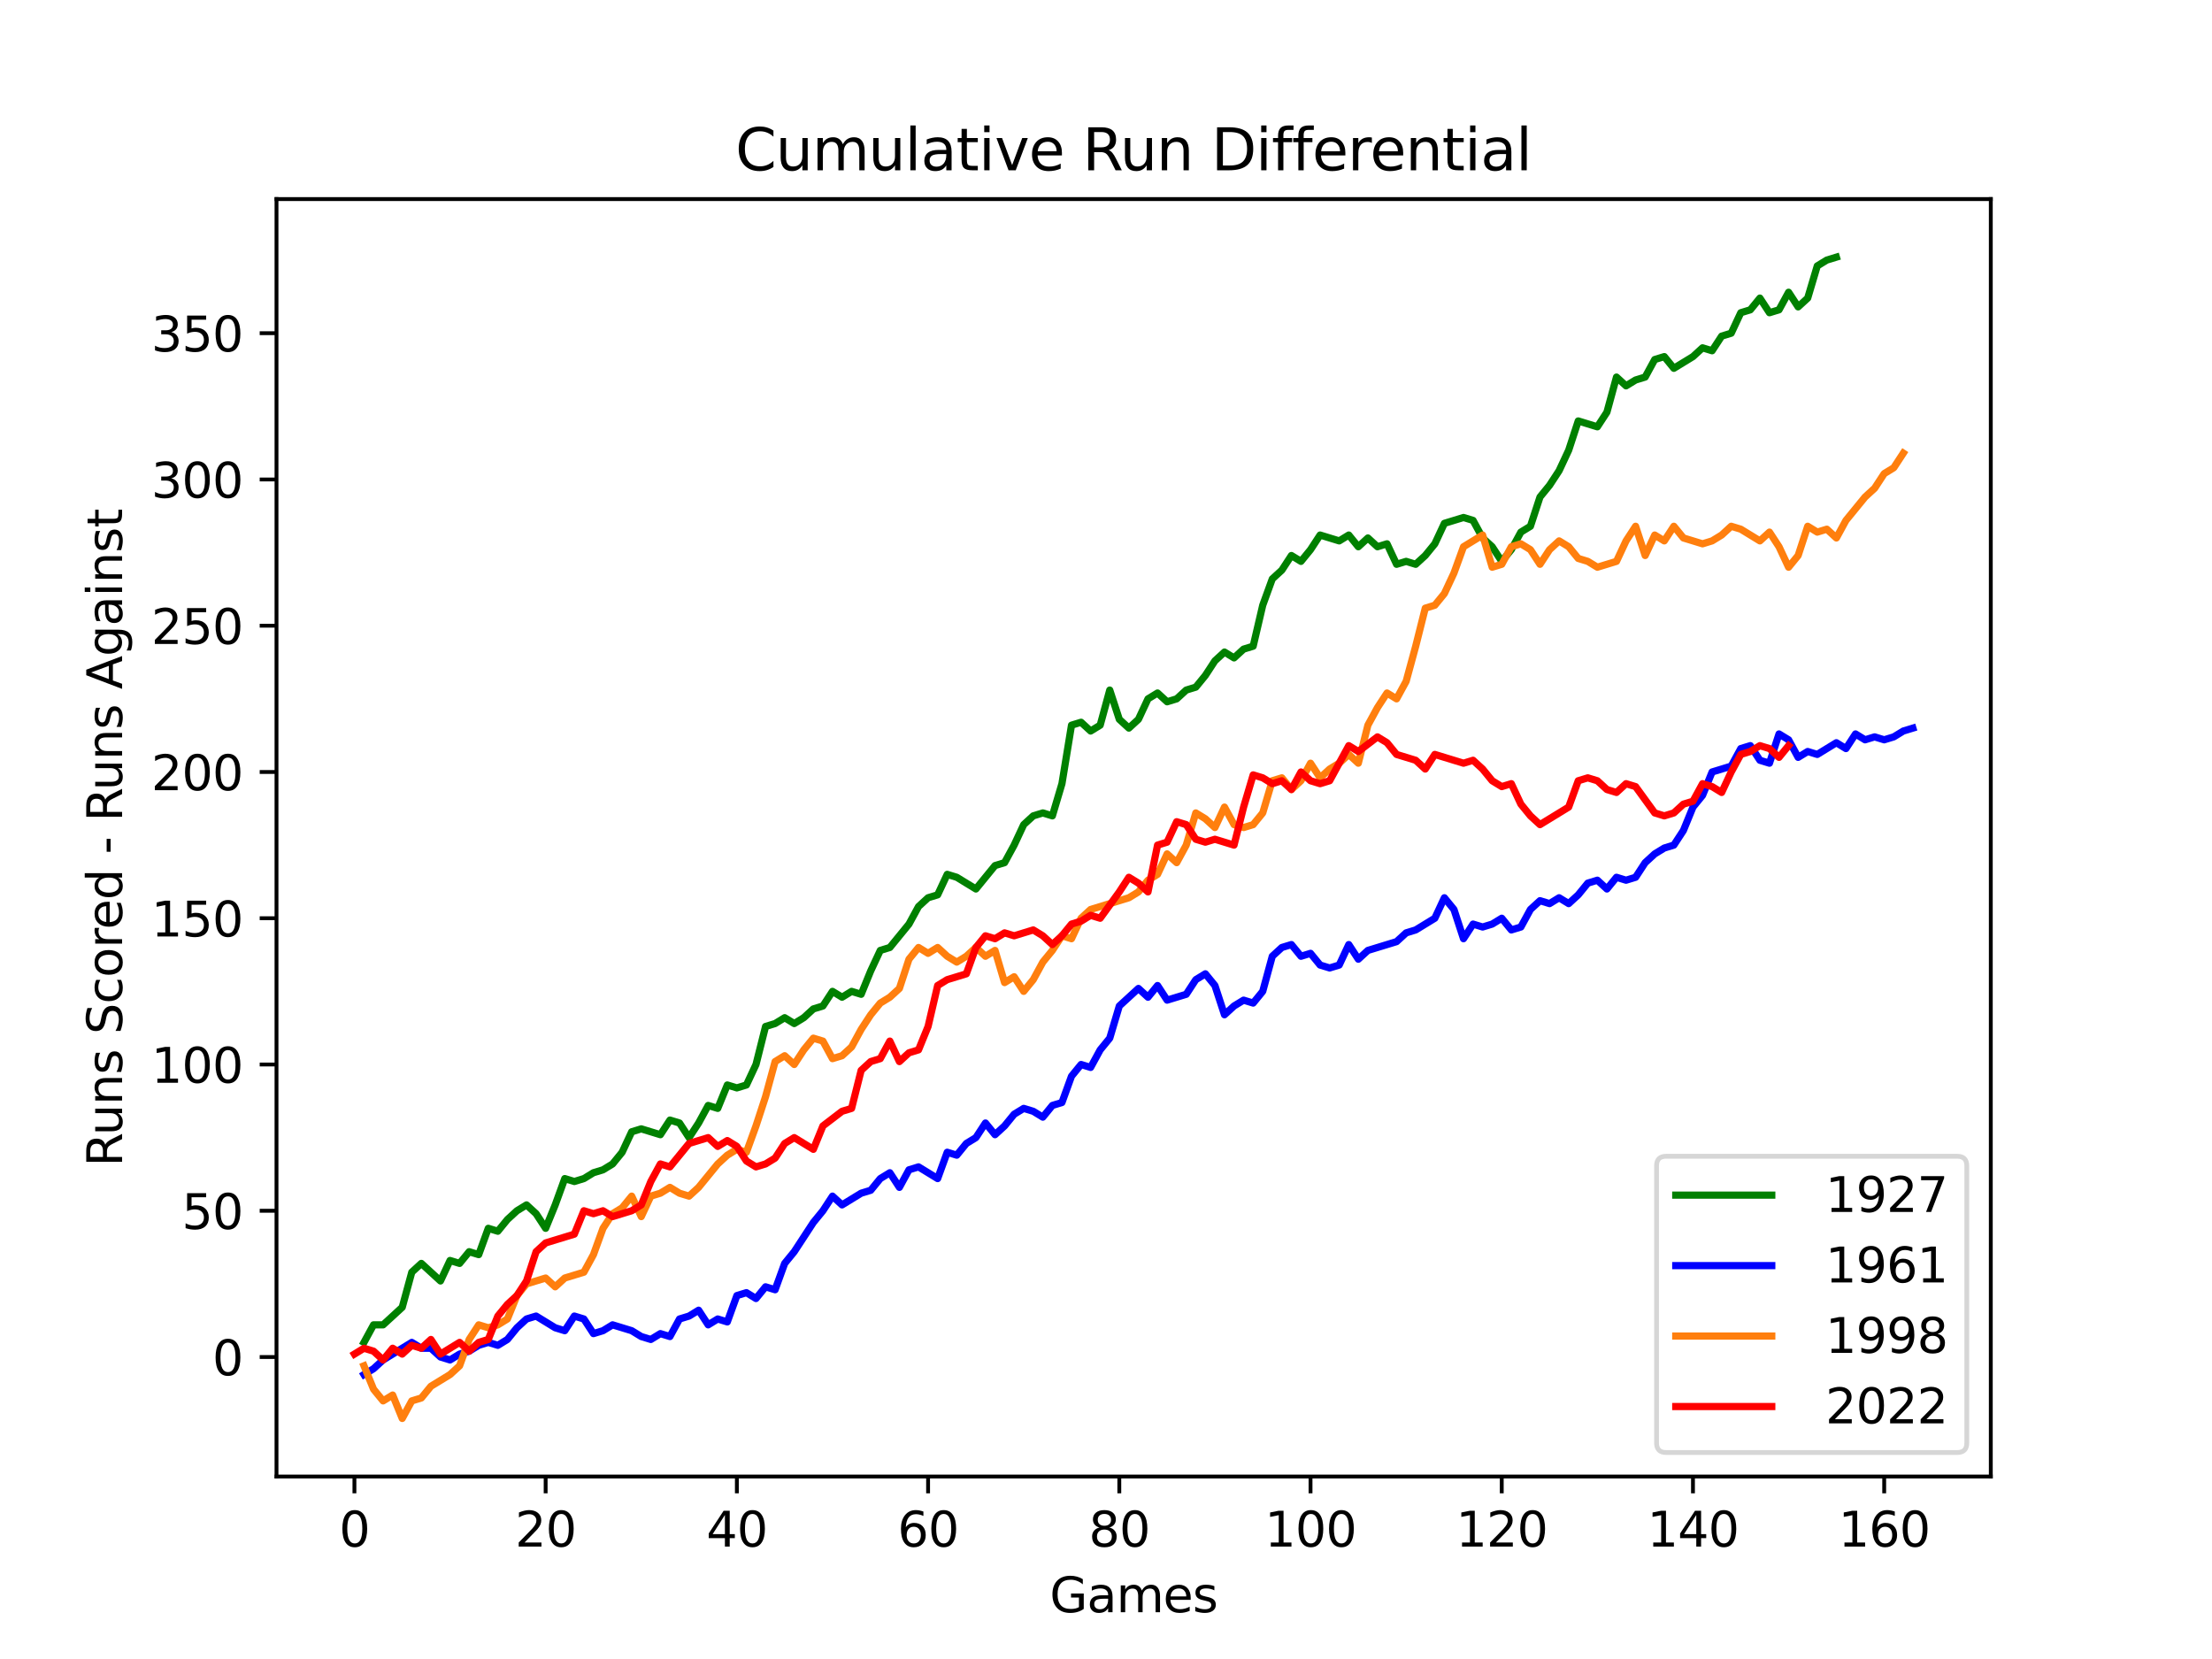 <?xml version="1.0" encoding="utf-8" standalone="no"?>
<!DOCTYPE svg PUBLIC "-//W3C//DTD SVG 1.1//EN"
  "http://www.w3.org/Graphics/SVG/1.1/DTD/svg11.dtd">
<svg xmlns:xlink="http://www.w3.org/1999/xlink" width="460.8pt" height="345.6pt" viewBox="0 0 460.8 345.6" xmlns="http://www.w3.org/2000/svg" version="1.1">
 <defs>
  <style type="text/css">*{stroke-linejoin: round; stroke-linecap: butt}</style>
 </defs>
 <g id="figure_1">
  <g id="patch_1">
   <path d="M 0 345.6 
L 460.8 345.6 
L 460.8 0 
L 0 0 
z
" style="fill: #ffffff"/>
  </g>
  <g id="axes_1">
   <g id="patch_2">
    <path d="M 57.6 307.584 
L 414.72 307.584 
L 414.72 41.472 
L 57.6 41.472 
z
" style="fill: #ffffff"/>
   </g>
   <g id="matplotlib.axis_1">
    <g id="xtick_1">
     <g id="line2d_1">
      <defs>
       <path id="mb8c2f8500a" d="M 0 0 
L 0 3.5 
" style="stroke: #000000; stroke-width: 0.8"/>
      </defs>
      <g>
       <use xlink:href="#mb8c2f8500a" x="73.833" y="307.584" style="stroke: #000000; stroke-width: 0.8"/>
      </g>
     </g>
     <g id="text_1">
      <!-- 0 -->
      <g transform="translate(70.651 322.182) scale(0.1 -0.1)">
       <defs>
        <path id="DejaVuSans-30" d="M 2034 4250 
Q 1547 4250 1301 3770 
Q 1056 3291 1056 2328 
Q 1056 1369 1301 889 
Q 1547 409 2034 409 
Q 2525 409 2770 889 
Q 3016 1369 3016 2328 
Q 3016 3291 2770 3770 
Q 2525 4250 2034 4250 
z
M 2034 4750 
Q 2819 4750 3233 4129 
Q 3647 3509 3647 2328 
Q 3647 1150 3233 529 
Q 2819 -91 2034 -91 
Q 1250 -91 836 529 
Q 422 1150 422 2328 
Q 422 3509 836 4129 
Q 1250 4750 2034 4750 
z
" transform="scale(0.016)"/>
       </defs>
       <use xlink:href="#DejaVuSans-30"/>
      </g>
     </g>
    </g>
    <g id="xtick_2">
     <g id="line2d_2">
      <g>
       <use xlink:href="#mb8c2f8500a" x="113.668" y="307.584" style="stroke: #000000; stroke-width: 0.8"/>
      </g>
     </g>
     <g id="text_2">
      <!-- 20 -->
      <g transform="translate(107.305 322.182) scale(0.1 -0.1)">
       <defs>
        <path id="DejaVuSans-32" d="M 1228 531 
L 3431 531 
L 3431 0 
L 469 0 
L 469 531 
Q 828 903 1448 1529 
Q 2069 2156 2228 2338 
Q 2531 2678 2651 2914 
Q 2772 3150 2772 3378 
Q 2772 3750 2511 3984 
Q 2250 4219 1831 4219 
Q 1534 4219 1204 4116 
Q 875 4013 500 3803 
L 500 4441 
Q 881 4594 1212 4672 
Q 1544 4750 1819 4750 
Q 2544 4750 2975 4387 
Q 3406 4025 3406 3419 
Q 3406 3131 3298 2873 
Q 3191 2616 2906 2266 
Q 2828 2175 2409 1742 
Q 1991 1309 1228 531 
z
" transform="scale(0.016)"/>
       </defs>
       <use xlink:href="#DejaVuSans-32"/>
       <use xlink:href="#DejaVuSans-30" x="63.623"/>
      </g>
     </g>
    </g>
    <g id="xtick_3">
     <g id="line2d_3">
      <g>
       <use xlink:href="#mb8c2f8500a" x="153.503" y="307.584" style="stroke: #000000; stroke-width: 0.8"/>
      </g>
     </g>
     <g id="text_3">
      <!-- 40 -->
      <g transform="translate(147.14 322.182) scale(0.1 -0.1)">
       <defs>
        <path id="DejaVuSans-34" d="M 2419 4116 
L 825 1625 
L 2419 1625 
L 2419 4116 
z
M 2253 4666 
L 3047 4666 
L 3047 1625 
L 3713 1625 
L 3713 1100 
L 3047 1100 
L 3047 0 
L 2419 0 
L 2419 1100 
L 313 1100 
L 313 1709 
L 2253 4666 
z
" transform="scale(0.016)"/>
       </defs>
       <use xlink:href="#DejaVuSans-34"/>
       <use xlink:href="#DejaVuSans-30" x="63.623"/>
      </g>
     </g>
    </g>
    <g id="xtick_4">
     <g id="line2d_4">
      <g>
       <use xlink:href="#mb8c2f8500a" x="193.337" y="307.584" style="stroke: #000000; stroke-width: 0.8"/>
      </g>
     </g>
     <g id="text_4">
      <!-- 60 -->
      <g transform="translate(186.975 322.182) scale(0.1 -0.1)">
       <defs>
        <path id="DejaVuSans-36" d="M 2113 2584 
Q 1688 2584 1439 2293 
Q 1191 2003 1191 1497 
Q 1191 994 1439 701 
Q 1688 409 2113 409 
Q 2538 409 2786 701 
Q 3034 994 3034 1497 
Q 3034 2003 2786 2293 
Q 2538 2584 2113 2584 
z
M 3366 4563 
L 3366 3988 
Q 3128 4100 2886 4159 
Q 2644 4219 2406 4219 
Q 1781 4219 1451 3797 
Q 1122 3375 1075 2522 
Q 1259 2794 1537 2939 
Q 1816 3084 2150 3084 
Q 2853 3084 3261 2657 
Q 3669 2231 3669 1497 
Q 3669 778 3244 343 
Q 2819 -91 2113 -91 
Q 1303 -91 875 529 
Q 447 1150 447 2328 
Q 447 3434 972 4092 
Q 1497 4750 2381 4750 
Q 2619 4750 2861 4703 
Q 3103 4656 3366 4563 
z
" transform="scale(0.016)"/>
       </defs>
       <use xlink:href="#DejaVuSans-36"/>
       <use xlink:href="#DejaVuSans-30" x="63.623"/>
      </g>
     </g>
    </g>
    <g id="xtick_5">
     <g id="line2d_5">
      <g>
       <use xlink:href="#mb8c2f8500a" x="233.172" y="307.584" style="stroke: #000000; stroke-width: 0.8"/>
      </g>
     </g>
     <g id="text_5">
      <!-- 80 -->
      <g transform="translate(226.81 322.182) scale(0.1 -0.1)">
       <defs>
        <path id="DejaVuSans-38" d="M 2034 2216 
Q 1584 2216 1326 1975 
Q 1069 1734 1069 1313 
Q 1069 891 1326 650 
Q 1584 409 2034 409 
Q 2484 409 2743 651 
Q 3003 894 3003 1313 
Q 3003 1734 2745 1975 
Q 2488 2216 2034 2216 
z
M 1403 2484 
Q 997 2584 770 2862 
Q 544 3141 544 3541 
Q 544 4100 942 4425 
Q 1341 4750 2034 4750 
Q 2731 4750 3128 4425 
Q 3525 4100 3525 3541 
Q 3525 3141 3298 2862 
Q 3072 2584 2669 2484 
Q 3125 2378 3379 2068 
Q 3634 1759 3634 1313 
Q 3634 634 3220 271 
Q 2806 -91 2034 -91 
Q 1263 -91 848 271 
Q 434 634 434 1313 
Q 434 1759 690 2068 
Q 947 2378 1403 2484 
z
M 1172 3481 
Q 1172 3119 1398 2916 
Q 1625 2713 2034 2713 
Q 2441 2713 2670 2916 
Q 2900 3119 2900 3481 
Q 2900 3844 2670 4047 
Q 2441 4250 2034 4250 
Q 1625 4250 1398 4047 
Q 1172 3844 1172 3481 
z
" transform="scale(0.016)"/>
       </defs>
       <use xlink:href="#DejaVuSans-38"/>
       <use xlink:href="#DejaVuSans-30" x="63.623"/>
      </g>
     </g>
    </g>
    <g id="xtick_6">
     <g id="line2d_6">
      <g>
       <use xlink:href="#mb8c2f8500a" x="273.007" y="307.584" style="stroke: #000000; stroke-width: 0.8"/>
      </g>
     </g>
     <g id="text_6">
      <!-- 100 -->
      <g transform="translate(263.464 322.182) scale(0.1 -0.1)">
       <defs>
        <path id="DejaVuSans-31" d="M 794 531 
L 1825 531 
L 1825 4091 
L 703 3866 
L 703 4441 
L 1819 4666 
L 2450 4666 
L 2450 531 
L 3481 531 
L 3481 0 
L 794 0 
L 794 531 
z
" transform="scale(0.016)"/>
       </defs>
       <use xlink:href="#DejaVuSans-31"/>
       <use xlink:href="#DejaVuSans-30" x="63.623"/>
       <use xlink:href="#DejaVuSans-30" x="127.246"/>
      </g>
     </g>
    </g>
    <g id="xtick_7">
     <g id="line2d_7">
      <g>
       <use xlink:href="#mb8c2f8500a" x="312.842" y="307.584" style="stroke: #000000; stroke-width: 0.8"/>
      </g>
     </g>
     <g id="text_7">
      <!-- 120 -->
      <g transform="translate(303.298 322.182) scale(0.1 -0.1)">
       <use xlink:href="#DejaVuSans-31"/>
       <use xlink:href="#DejaVuSans-32" x="63.623"/>
       <use xlink:href="#DejaVuSans-30" x="127.246"/>
      </g>
     </g>
    </g>
    <g id="xtick_8">
     <g id="line2d_8">
      <g>
       <use xlink:href="#mb8c2f8500a" x="352.677" y="307.584" style="stroke: #000000; stroke-width: 0.8"/>
      </g>
     </g>
     <g id="text_8">
      <!-- 140 -->
      <g transform="translate(343.133 322.182) scale(0.1 -0.1)">
       <use xlink:href="#DejaVuSans-31"/>
       <use xlink:href="#DejaVuSans-34" x="63.623"/>
       <use xlink:href="#DejaVuSans-30" x="127.246"/>
      </g>
     </g>
    </g>
    <g id="xtick_9">
     <g id="line2d_9">
      <g>
       <use xlink:href="#mb8c2f8500a" x="392.512" y="307.584" style="stroke: #000000; stroke-width: 0.8"/>
      </g>
     </g>
     <g id="text_9">
      <!-- 160 -->
      <g transform="translate(382.968 322.182) scale(0.1 -0.1)">
       <use xlink:href="#DejaVuSans-31"/>
       <use xlink:href="#DejaVuSans-36" x="63.623"/>
       <use xlink:href="#DejaVuSans-30" x="127.246"/>
      </g>
     </g>
    </g>
    <g id="text_10">
     <!-- Games -->
     <g transform="translate(218.67 335.861) scale(0.1 -0.1)">
      <defs>
       <path id="DejaVuSans-47" d="M 3809 666 
L 3809 1919 
L 2778 1919 
L 2778 2438 
L 4434 2438 
L 4434 434 
Q 4069 175 3628 42 
Q 3188 -91 2688 -91 
Q 1594 -91 976 548 
Q 359 1188 359 2328 
Q 359 3472 976 4111 
Q 1594 4750 2688 4750 
Q 3144 4750 3555 4637 
Q 3966 4525 4313 4306 
L 4313 3634 
Q 3963 3931 3569 4081 
Q 3175 4231 2741 4231 
Q 1884 4231 1454 3753 
Q 1025 3275 1025 2328 
Q 1025 1384 1454 906 
Q 1884 428 2741 428 
Q 3075 428 3337 486 
Q 3600 544 3809 666 
z
" transform="scale(0.016)"/>
       <path id="DejaVuSans-61" d="M 2194 1759 
Q 1497 1759 1228 1600 
Q 959 1441 959 1056 
Q 959 750 1161 570 
Q 1363 391 1709 391 
Q 2188 391 2477 730 
Q 2766 1069 2766 1631 
L 2766 1759 
L 2194 1759 
z
M 3341 1997 
L 3341 0 
L 2766 0 
L 2766 531 
Q 2569 213 2275 61 
Q 1981 -91 1556 -91 
Q 1019 -91 701 211 
Q 384 513 384 1019 
Q 384 1609 779 1909 
Q 1175 2209 1959 2209 
L 2766 2209 
L 2766 2266 
Q 2766 2663 2505 2880 
Q 2244 3097 1772 3097 
Q 1472 3097 1187 3025 
Q 903 2953 641 2809 
L 641 3341 
Q 956 3463 1253 3523 
Q 1550 3584 1831 3584 
Q 2591 3584 2966 3190 
Q 3341 2797 3341 1997 
z
" transform="scale(0.016)"/>
       <path id="DejaVuSans-6d" d="M 3328 2828 
Q 3544 3216 3844 3400 
Q 4144 3584 4550 3584 
Q 5097 3584 5394 3201 
Q 5691 2819 5691 2113 
L 5691 0 
L 5113 0 
L 5113 2094 
Q 5113 2597 4934 2840 
Q 4756 3084 4391 3084 
Q 3944 3084 3684 2787 
Q 3425 2491 3425 1978 
L 3425 0 
L 2847 0 
L 2847 2094 
Q 2847 2600 2669 2842 
Q 2491 3084 2119 3084 
Q 1678 3084 1418 2786 
Q 1159 2488 1159 1978 
L 1159 0 
L 581 0 
L 581 3500 
L 1159 3500 
L 1159 2956 
Q 1356 3278 1631 3431 
Q 1906 3584 2284 3584 
Q 2666 3584 2933 3390 
Q 3200 3197 3328 2828 
z
" transform="scale(0.016)"/>
       <path id="DejaVuSans-65" d="M 3597 1894 
L 3597 1613 
L 953 1613 
Q 991 1019 1311 708 
Q 1631 397 2203 397 
Q 2534 397 2845 478 
Q 3156 559 3463 722 
L 3463 178 
Q 3153 47 2828 -22 
Q 2503 -91 2169 -91 
Q 1331 -91 842 396 
Q 353 884 353 1716 
Q 353 2575 817 3079 
Q 1281 3584 2069 3584 
Q 2775 3584 3186 3129 
Q 3597 2675 3597 1894 
z
M 3022 2063 
Q 3016 2534 2758 2815 
Q 2500 3097 2075 3097 
Q 1594 3097 1305 2825 
Q 1016 2553 972 2059 
L 3022 2063 
z
" transform="scale(0.016)"/>
       <path id="DejaVuSans-73" d="M 2834 3397 
L 2834 2853 
Q 2591 2978 2328 3040 
Q 2066 3103 1784 3103 
Q 1356 3103 1142 2972 
Q 928 2841 928 2578 
Q 928 2378 1081 2264 
Q 1234 2150 1697 2047 
L 1894 2003 
Q 2506 1872 2764 1633 
Q 3022 1394 3022 966 
Q 3022 478 2636 193 
Q 2250 -91 1575 -91 
Q 1294 -91 989 -36 
Q 684 19 347 128 
L 347 722 
Q 666 556 975 473 
Q 1284 391 1588 391 
Q 1994 391 2212 530 
Q 2431 669 2431 922 
Q 2431 1156 2273 1281 
Q 2116 1406 1581 1522 
L 1381 1569 
Q 847 1681 609 1914 
Q 372 2147 372 2553 
Q 372 3047 722 3315 
Q 1072 3584 1716 3584 
Q 2034 3584 2315 3537 
Q 2597 3491 2834 3397 
z
" transform="scale(0.016)"/>
      </defs>
      <use xlink:href="#DejaVuSans-47"/>
      <use xlink:href="#DejaVuSans-61" x="77.49"/>
      <use xlink:href="#DejaVuSans-6d" x="138.77"/>
      <use xlink:href="#DejaVuSans-65" x="236.182"/>
      <use xlink:href="#DejaVuSans-73" x="297.705"/>
     </g>
    </g>
   </g>
   <g id="matplotlib.axis_2">
    <g id="ytick_1">
     <g id="line2d_10">
      <defs>
       <path id="m0df63a64ab" d="M 0 0 
L -3.5 0 
" style="stroke: #000000; stroke-width: 0.8"/>
      </defs>
      <g>
       <use xlink:href="#m0df63a64ab" x="57.6" y="282.691" style="stroke: #000000; stroke-width: 0.8"/>
      </g>
     </g>
     <g id="text_11">
      <!-- 0 -->
      <g transform="translate(44.237 286.49) scale(0.1 -0.1)">
       <use xlink:href="#DejaVuSans-30"/>
      </g>
     </g>
    </g>
    <g id="ytick_2">
     <g id="line2d_11">
      <g>
       <use xlink:href="#m0df63a64ab" x="57.6" y="252.223" style="stroke: #000000; stroke-width: 0.8"/>
      </g>
     </g>
     <g id="text_12">
      <!-- 50 -->
      <g transform="translate(37.875 256.022) scale(0.1 -0.1)">
       <defs>
        <path id="DejaVuSans-35" d="M 691 4666 
L 3169 4666 
L 3169 4134 
L 1269 4134 
L 1269 2991 
Q 1406 3038 1543 3061 
Q 1681 3084 1819 3084 
Q 2600 3084 3056 2656 
Q 3513 2228 3513 1497 
Q 3513 744 3044 326 
Q 2575 -91 1722 -91 
Q 1428 -91 1123 -41 
Q 819 9 494 109 
L 494 744 
Q 775 591 1075 516 
Q 1375 441 1709 441 
Q 2250 441 2565 725 
Q 2881 1009 2881 1497 
Q 2881 1984 2565 2268 
Q 2250 2553 1709 2553 
Q 1456 2553 1204 2497 
Q 953 2441 691 2322 
L 691 4666 
z
" transform="scale(0.016)"/>
       </defs>
       <use xlink:href="#DejaVuSans-35"/>
       <use xlink:href="#DejaVuSans-30" x="63.623"/>
      </g>
     </g>
    </g>
    <g id="ytick_3">
     <g id="line2d_12">
      <g>
       <use xlink:href="#m0df63a64ab" x="57.6" y="221.754" style="stroke: #000000; stroke-width: 0.8"/>
      </g>
     </g>
     <g id="text_13">
      <!-- 100 -->
      <g transform="translate(31.512 225.553) scale(0.1 -0.1)">
       <use xlink:href="#DejaVuSans-31"/>
       <use xlink:href="#DejaVuSans-30" x="63.623"/>
       <use xlink:href="#DejaVuSans-30" x="127.246"/>
      </g>
     </g>
    </g>
    <g id="ytick_4">
     <g id="line2d_13">
      <g>
       <use xlink:href="#m0df63a64ab" x="57.6" y="191.286" style="stroke: #000000; stroke-width: 0.8"/>
      </g>
     </g>
     <g id="text_14">
      <!-- 150 -->
      <g transform="translate(31.512 195.085) scale(0.1 -0.1)">
       <use xlink:href="#DejaVuSans-31"/>
       <use xlink:href="#DejaVuSans-35" x="63.623"/>
       <use xlink:href="#DejaVuSans-30" x="127.246"/>
      </g>
     </g>
    </g>
    <g id="ytick_5">
     <g id="line2d_14">
      <g>
       <use xlink:href="#m0df63a64ab" x="57.6" y="160.817" style="stroke: #000000; stroke-width: 0.8"/>
      </g>
     </g>
     <g id="text_15">
      <!-- 200 -->
      <g transform="translate(31.512 164.616) scale(0.1 -0.1)">
       <use xlink:href="#DejaVuSans-32"/>
       <use xlink:href="#DejaVuSans-30" x="63.623"/>
       <use xlink:href="#DejaVuSans-30" x="127.246"/>
      </g>
     </g>
    </g>
    <g id="ytick_6">
     <g id="line2d_15">
      <g>
       <use xlink:href="#m0df63a64ab" x="57.6" y="130.349" style="stroke: #000000; stroke-width: 0.8"/>
      </g>
     </g>
     <g id="text_16">
      <!-- 250 -->
      <g transform="translate(31.512 134.148) scale(0.1 -0.1)">
       <use xlink:href="#DejaVuSans-32"/>
       <use xlink:href="#DejaVuSans-35" x="63.623"/>
       <use xlink:href="#DejaVuSans-30" x="127.246"/>
      </g>
     </g>
    </g>
    <g id="ytick_7">
     <g id="line2d_16">
      <g>
       <use xlink:href="#m0df63a64ab" x="57.6" y="99.88" style="stroke: #000000; stroke-width: 0.8"/>
      </g>
     </g>
     <g id="text_17">
      <!-- 300 -->
      <g transform="translate(31.512 103.679) scale(0.1 -0.1)">
       <defs>
        <path id="DejaVuSans-33" d="M 2597 2516 
Q 3050 2419 3304 2112 
Q 3559 1806 3559 1356 
Q 3559 666 3084 287 
Q 2609 -91 1734 -91 
Q 1441 -91 1130 -33 
Q 819 25 488 141 
L 488 750 
Q 750 597 1062 519 
Q 1375 441 1716 441 
Q 2309 441 2620 675 
Q 2931 909 2931 1356 
Q 2931 1769 2642 2001 
Q 2353 2234 1838 2234 
L 1294 2234 
L 1294 2753 
L 1863 2753 
Q 2328 2753 2575 2939 
Q 2822 3125 2822 3475 
Q 2822 3834 2567 4026 
Q 2313 4219 1838 4219 
Q 1578 4219 1281 4162 
Q 984 4106 628 3988 
L 628 4550 
Q 988 4650 1302 4700 
Q 1616 4750 1894 4750 
Q 2613 4750 3031 4423 
Q 3450 4097 3450 3541 
Q 3450 3153 3228 2886 
Q 3006 2619 2597 2516 
z
" transform="scale(0.016)"/>
       </defs>
       <use xlink:href="#DejaVuSans-33"/>
       <use xlink:href="#DejaVuSans-30" x="63.623"/>
       <use xlink:href="#DejaVuSans-30" x="127.246"/>
      </g>
     </g>
    </g>
    <g id="ytick_8">
     <g id="line2d_17">
      <g>
       <use xlink:href="#m0df63a64ab" x="57.6" y="69.412" style="stroke: #000000; stroke-width: 0.8"/>
      </g>
     </g>
     <g id="text_18">
      <!-- 350 -->
      <g transform="translate(31.512 73.211) scale(0.1 -0.1)">
       <use xlink:href="#DejaVuSans-33"/>
       <use xlink:href="#DejaVuSans-35" x="63.623"/>
       <use xlink:href="#DejaVuSans-30" x="127.246"/>
      </g>
     </g>
    </g>
    <g id="text_19">
     <!-- Runs Scored - Runs Against -->
     <g transform="translate(25.433 243.029) rotate(-90) scale(0.1 -0.1)">
      <defs>
       <path id="DejaVuSans-52" d="M 2841 2188 
Q 3044 2119 3236 1894 
Q 3428 1669 3622 1275 
L 4263 0 
L 3584 0 
L 2988 1197 
Q 2756 1666 2539 1819 
Q 2322 1972 1947 1972 
L 1259 1972 
L 1259 0 
L 628 0 
L 628 4666 
L 2053 4666 
Q 2853 4666 3247 4331 
Q 3641 3997 3641 3322 
Q 3641 2881 3436 2590 
Q 3231 2300 2841 2188 
z
M 1259 4147 
L 1259 2491 
L 2053 2491 
Q 2509 2491 2742 2702 
Q 2975 2913 2975 3322 
Q 2975 3731 2742 3939 
Q 2509 4147 2053 4147 
L 1259 4147 
z
" transform="scale(0.016)"/>
       <path id="DejaVuSans-75" d="M 544 1381 
L 544 3500 
L 1119 3500 
L 1119 1403 
Q 1119 906 1312 657 
Q 1506 409 1894 409 
Q 2359 409 2629 706 
Q 2900 1003 2900 1516 
L 2900 3500 
L 3475 3500 
L 3475 0 
L 2900 0 
L 2900 538 
Q 2691 219 2414 64 
Q 2138 -91 1772 -91 
Q 1169 -91 856 284 
Q 544 659 544 1381 
z
M 1991 3584 
L 1991 3584 
z
" transform="scale(0.016)"/>
       <path id="DejaVuSans-6e" d="M 3513 2113 
L 3513 0 
L 2938 0 
L 2938 2094 
Q 2938 2591 2744 2837 
Q 2550 3084 2163 3084 
Q 1697 3084 1428 2787 
Q 1159 2491 1159 1978 
L 1159 0 
L 581 0 
L 581 3500 
L 1159 3500 
L 1159 2956 
Q 1366 3272 1645 3428 
Q 1925 3584 2291 3584 
Q 2894 3584 3203 3211 
Q 3513 2838 3513 2113 
z
" transform="scale(0.016)"/>
       <path id="DejaVuSans-20" transform="scale(0.016)"/>
       <path id="DejaVuSans-53" d="M 3425 4513 
L 3425 3897 
Q 3066 4069 2747 4153 
Q 2428 4238 2131 4238 
Q 1616 4238 1336 4038 
Q 1056 3838 1056 3469 
Q 1056 3159 1242 3001 
Q 1428 2844 1947 2747 
L 2328 2669 
Q 3034 2534 3370 2195 
Q 3706 1856 3706 1288 
Q 3706 609 3251 259 
Q 2797 -91 1919 -91 
Q 1588 -91 1214 -16 
Q 841 59 441 206 
L 441 856 
Q 825 641 1194 531 
Q 1563 422 1919 422 
Q 2459 422 2753 634 
Q 3047 847 3047 1241 
Q 3047 1584 2836 1778 
Q 2625 1972 2144 2069 
L 1759 2144 
Q 1053 2284 737 2584 
Q 422 2884 422 3419 
Q 422 4038 858 4394 
Q 1294 4750 2059 4750 
Q 2388 4750 2728 4690 
Q 3069 4631 3425 4513 
z
" transform="scale(0.016)"/>
       <path id="DejaVuSans-63" d="M 3122 3366 
L 3122 2828 
Q 2878 2963 2633 3030 
Q 2388 3097 2138 3097 
Q 1578 3097 1268 2742 
Q 959 2388 959 1747 
Q 959 1106 1268 751 
Q 1578 397 2138 397 
Q 2388 397 2633 464 
Q 2878 531 3122 666 
L 3122 134 
Q 2881 22 2623 -34 
Q 2366 -91 2075 -91 
Q 1284 -91 818 406 
Q 353 903 353 1747 
Q 353 2603 823 3093 
Q 1294 3584 2113 3584 
Q 2378 3584 2631 3529 
Q 2884 3475 3122 3366 
z
" transform="scale(0.016)"/>
       <path id="DejaVuSans-6f" d="M 1959 3097 
Q 1497 3097 1228 2736 
Q 959 2375 959 1747 
Q 959 1119 1226 758 
Q 1494 397 1959 397 
Q 2419 397 2687 759 
Q 2956 1122 2956 1747 
Q 2956 2369 2687 2733 
Q 2419 3097 1959 3097 
z
M 1959 3584 
Q 2709 3584 3137 3096 
Q 3566 2609 3566 1747 
Q 3566 888 3137 398 
Q 2709 -91 1959 -91 
Q 1206 -91 779 398 
Q 353 888 353 1747 
Q 353 2609 779 3096 
Q 1206 3584 1959 3584 
z
" transform="scale(0.016)"/>
       <path id="DejaVuSans-72" d="M 2631 2963 
Q 2534 3019 2420 3045 
Q 2306 3072 2169 3072 
Q 1681 3072 1420 2755 
Q 1159 2438 1159 1844 
L 1159 0 
L 581 0 
L 581 3500 
L 1159 3500 
L 1159 2956 
Q 1341 3275 1631 3429 
Q 1922 3584 2338 3584 
Q 2397 3584 2469 3576 
Q 2541 3569 2628 3553 
L 2631 2963 
z
" transform="scale(0.016)"/>
       <path id="DejaVuSans-64" d="M 2906 2969 
L 2906 4863 
L 3481 4863 
L 3481 0 
L 2906 0 
L 2906 525 
Q 2725 213 2448 61 
Q 2172 -91 1784 -91 
Q 1150 -91 751 415 
Q 353 922 353 1747 
Q 353 2572 751 3078 
Q 1150 3584 1784 3584 
Q 2172 3584 2448 3432 
Q 2725 3281 2906 2969 
z
M 947 1747 
Q 947 1113 1208 752 
Q 1469 391 1925 391 
Q 2381 391 2643 752 
Q 2906 1113 2906 1747 
Q 2906 2381 2643 2742 
Q 2381 3103 1925 3103 
Q 1469 3103 1208 2742 
Q 947 2381 947 1747 
z
" transform="scale(0.016)"/>
       <path id="DejaVuSans-2d" d="M 313 2009 
L 1997 2009 
L 1997 1497 
L 313 1497 
L 313 2009 
z
" transform="scale(0.016)"/>
       <path id="DejaVuSans-41" d="M 2188 4044 
L 1331 1722 
L 3047 1722 
L 2188 4044 
z
M 1831 4666 
L 2547 4666 
L 4325 0 
L 3669 0 
L 3244 1197 
L 1141 1197 
L 716 0 
L 50 0 
L 1831 4666 
z
" transform="scale(0.016)"/>
       <path id="DejaVuSans-67" d="M 2906 1791 
Q 2906 2416 2648 2759 
Q 2391 3103 1925 3103 
Q 1463 3103 1205 2759 
Q 947 2416 947 1791 
Q 947 1169 1205 825 
Q 1463 481 1925 481 
Q 2391 481 2648 825 
Q 2906 1169 2906 1791 
z
M 3481 434 
Q 3481 -459 3084 -895 
Q 2688 -1331 1869 -1331 
Q 1566 -1331 1297 -1286 
Q 1028 -1241 775 -1147 
L 775 -588 
Q 1028 -725 1275 -790 
Q 1522 -856 1778 -856 
Q 2344 -856 2625 -561 
Q 2906 -266 2906 331 
L 2906 616 
Q 2728 306 2450 153 
Q 2172 0 1784 0 
Q 1141 0 747 490 
Q 353 981 353 1791 
Q 353 2603 747 3093 
Q 1141 3584 1784 3584 
Q 2172 3584 2450 3431 
Q 2728 3278 2906 2969 
L 2906 3500 
L 3481 3500 
L 3481 434 
z
" transform="scale(0.016)"/>
       <path id="DejaVuSans-69" d="M 603 3500 
L 1178 3500 
L 1178 0 
L 603 0 
L 603 3500 
z
M 603 4863 
L 1178 4863 
L 1178 4134 
L 603 4134 
L 603 4863 
z
" transform="scale(0.016)"/>
       <path id="DejaVuSans-74" d="M 1172 4494 
L 1172 3500 
L 2356 3500 
L 2356 3053 
L 1172 3053 
L 1172 1153 
Q 1172 725 1289 603 
Q 1406 481 1766 481 
L 2356 481 
L 2356 0 
L 1766 0 
Q 1100 0 847 248 
Q 594 497 594 1153 
L 594 3053 
L 172 3053 
L 172 3500 
L 594 3500 
L 594 4494 
L 1172 4494 
z
" transform="scale(0.016)"/>
      </defs>
      <use xlink:href="#DejaVuSans-52"/>
      <use xlink:href="#DejaVuSans-75" x="64.982"/>
      <use xlink:href="#DejaVuSans-6e" x="128.361"/>
      <use xlink:href="#DejaVuSans-73" x="191.74"/>
      <use xlink:href="#DejaVuSans-20" x="243.84"/>
      <use xlink:href="#DejaVuSans-53" x="275.627"/>
      <use xlink:href="#DejaVuSans-63" x="339.104"/>
      <use xlink:href="#DejaVuSans-6f" x="394.084"/>
      <use xlink:href="#DejaVuSans-72" x="455.266"/>
      <use xlink:href="#DejaVuSans-65" x="494.129"/>
      <use xlink:href="#DejaVuSans-64" x="555.652"/>
      <use xlink:href="#DejaVuSans-20" x="619.129"/>
      <use xlink:href="#DejaVuSans-2d" x="650.916"/>
      <use xlink:href="#DejaVuSans-20" x="687"/>
      <use xlink:href="#DejaVuSans-52" x="718.787"/>
      <use xlink:href="#DejaVuSans-75" x="783.77"/>
      <use xlink:href="#DejaVuSans-6e" x="847.148"/>
      <use xlink:href="#DejaVuSans-73" x="910.527"/>
      <use xlink:href="#DejaVuSans-20" x="962.627"/>
      <use xlink:href="#DejaVuSans-41" x="994.414"/>
      <use xlink:href="#DejaVuSans-67" x="1062.822"/>
      <use xlink:href="#DejaVuSans-61" x="1126.299"/>
      <use xlink:href="#DejaVuSans-69" x="1187.578"/>
      <use xlink:href="#DejaVuSans-6e" x="1215.361"/>
      <use xlink:href="#DejaVuSans-73" x="1278.74"/>
      <use xlink:href="#DejaVuSans-74" x="1330.84"/>
     </g>
    </g>
   </g>
   <g id="line2d_18">
    <path d="M 75.824 279.644 
L 77.816 275.988 
L 79.808 275.988 
L 83.791 272.332 
L 85.783 265.019 
L 87.775 263.191 
L 91.758 266.848 
L 93.75 262.582 
L 95.742 263.191 
L 97.734 260.754 
L 99.725 261.363 
L 101.717 255.879 
L 103.709 256.488 
L 105.701 254.051 
L 107.692 252.223 
L 109.684 251.004 
L 111.676 252.832 
L 113.668 255.879 
L 115.659 251.004 
L 117.651 245.52 
L 119.643 246.129 
L 121.635 245.52 
L 123.626 244.301 
L 125.618 243.692 
L 127.61 242.473 
L 129.602 240.035 
L 131.593 235.77 
L 133.585 235.16 
L 137.569 236.379 
L 139.56 233.332 
L 141.552 233.942 
L 143.544 236.988 
L 145.536 233.942 
L 147.527 230.285 
L 149.519 230.895 
L 151.511 226.02 
L 153.503 226.629 
L 155.494 226.02 
L 157.486 221.754 
L 159.478 213.832 
L 161.47 213.223 
L 163.461 212.004 
L 165.453 213.223 
L 167.445 212.004 
L 169.437 210.176 
L 171.428 209.567 
L 173.42 206.52 
L 175.412 207.739 
L 177.404 206.52 
L 179.395 207.129 
L 181.387 202.254 
L 183.379 197.989 
L 185.37 197.379 
L 189.354 192.504 
L 191.346 188.848 
L 193.337 187.02 
L 195.329 186.411 
L 197.321 182.145 
L 199.313 182.754 
L 203.296 185.192 
L 207.28 180.317 
L 209.271 179.708 
L 211.263 176.051 
L 213.255 171.786 
L 215.247 169.958 
L 217.238 169.348 
L 219.23 169.958 
L 221.222 163.255 
L 223.214 151.067 
L 225.205 150.458 
L 227.197 152.286 
L 229.189 151.067 
L 231.181 143.755 
L 233.172 149.849 
L 235.164 151.677 
L 237.156 149.849 
L 239.148 145.583 
L 241.139 144.364 
L 243.131 146.192 
L 245.123 145.583 
L 247.115 143.755 
L 249.106 143.145 
L 251.098 140.708 
L 253.09 137.661 
L 255.082 135.833 
L 257.073 137.052 
L 259.065 135.224 
L 261.057 134.614 
L 263.049 126.083 
L 265.04 120.599 
L 267.032 118.771 
L 269.024 115.724 
L 271.016 116.943 
L 273.007 114.505 
L 274.999 111.458 
L 278.983 112.677 
L 280.974 111.458 
L 282.966 113.896 
L 284.958 112.068 
L 286.95 113.896 
L 288.941 113.286 
L 290.933 117.552 
L 292.925 116.943 
L 294.916 117.552 
L 296.908 115.724 
L 298.9 113.286 
L 300.892 109.021 
L 304.875 107.802 
L 306.867 108.411 
L 308.859 112.068 
L 310.85 113.896 
L 312.842 116.943 
L 314.834 114.505 
L 316.826 110.849 
L 318.817 109.63 
L 320.809 103.536 
L 322.801 101.099 
L 324.793 98.052 
L 326.784 93.786 
L 328.776 87.693 
L 332.76 88.911 
L 334.751 85.865 
L 336.743 78.552 
L 338.735 80.38 
L 340.727 79.162 
L 342.718 78.552 
L 344.71 74.896 
L 346.702 74.287 
L 348.694 76.724 
L 352.677 74.287 
L 354.669 72.458 
L 356.661 73.068 
L 358.652 70.021 
L 360.644 69.412 
L 362.636 65.146 
L 364.628 64.537 
L 366.619 62.099 
L 368.611 65.146 
L 370.603 64.537 
L 372.595 60.88 
L 374.586 63.927 
L 376.578 62.099 
L 378.57 55.396 
L 380.562 54.177 
L 382.553 53.568 
L 382.553 53.568 
" clip-path="url(#p7badc77da3)" style="fill: none; stroke: #008000; stroke-width: 1.5; stroke-linecap: square"/>
   </g>
   <g id="line2d_19">
    <path d="M 75.824 286.347 
L 77.816 285.129 
L 79.808 283.301 
L 85.783 279.644 
L 87.775 280.863 
L 89.767 280.863 
L 91.758 282.691 
L 93.75 283.301 
L 95.742 282.082 
L 97.734 281.472 
L 99.725 280.254 
L 101.717 279.644 
L 103.709 280.254 
L 105.701 279.035 
L 107.692 276.598 
L 109.684 274.769 
L 111.676 274.16 
L 115.659 276.598 
L 117.651 277.207 
L 119.643 274.16 
L 121.635 274.769 
L 123.626 277.816 
L 125.618 277.207 
L 127.61 275.988 
L 131.593 277.207 
L 133.585 278.426 
L 135.577 279.035 
L 137.569 277.816 
L 139.56 278.426 
L 141.552 274.769 
L 143.544 274.16 
L 145.536 272.941 
L 147.527 275.988 
L 149.519 274.769 
L 151.511 275.379 
L 153.503 269.894 
L 155.494 269.285 
L 157.486 270.504 
L 159.478 268.066 
L 161.47 268.676 
L 163.461 263.191 
L 165.453 260.754 
L 169.437 254.66 
L 171.428 252.223 
L 173.42 249.176 
L 175.412 251.004 
L 179.395 248.566 
L 181.387 247.957 
L 183.379 245.52 
L 185.37 244.301 
L 187.362 247.348 
L 189.354 243.692 
L 191.346 243.082 
L 195.329 245.52 
L 197.321 240.035 
L 199.313 240.645 
L 201.304 238.207 
L 203.296 236.988 
L 205.288 233.942 
L 207.28 236.379 
L 209.271 234.551 
L 211.263 232.113 
L 213.255 230.895 
L 215.247 231.504 
L 217.238 232.723 
L 219.23 230.285 
L 221.222 229.676 
L 223.214 224.192 
L 225.205 221.754 
L 227.197 222.364 
L 229.189 218.707 
L 231.181 216.27 
L 233.172 209.567 
L 237.156 205.911 
L 239.148 207.739 
L 241.139 205.301 
L 243.131 208.348 
L 247.115 207.129 
L 249.106 204.082 
L 251.098 202.864 
L 253.09 205.301 
L 255.082 211.395 
L 257.073 209.567 
L 259.065 208.348 
L 261.057 208.957 
L 263.049 206.52 
L 265.04 199.207 
L 267.032 197.379 
L 269.024 196.77 
L 271.016 199.207 
L 273.007 198.598 
L 274.999 201.036 
L 276.991 201.645 
L 278.983 201.036 
L 280.974 196.77 
L 282.966 199.817 
L 284.958 197.989 
L 290.933 196.161 
L 292.925 194.333 
L 294.916 193.723 
L 298.9 191.286 
L 300.892 187.02 
L 302.883 189.458 
L 304.875 195.551 
L 306.867 192.504 
L 308.859 193.114 
L 310.85 192.504 
L 312.842 191.286 
L 314.834 193.723 
L 316.826 193.114 
L 318.817 189.458 
L 320.809 187.629 
L 322.801 188.239 
L 324.793 187.02 
L 326.784 188.239 
L 328.776 186.411 
L 330.768 183.973 
L 332.76 183.364 
L 334.751 185.192 
L 336.743 182.754 
L 338.735 183.364 
L 340.727 182.754 
L 342.718 179.708 
L 344.71 177.88 
L 346.702 176.661 
L 348.694 176.051 
L 350.685 173.005 
L 352.677 168.13 
L 354.669 165.692 
L 356.661 160.817 
L 360.644 159.598 
L 362.636 155.942 
L 364.628 155.333 
L 366.619 158.38 
L 368.611 158.989 
L 370.603 152.895 
L 372.595 154.114 
L 374.586 157.77 
L 376.578 156.552 
L 378.57 157.161 
L 382.553 154.723 
L 384.545 155.942 
L 386.537 152.895 
L 388.529 154.114 
L 390.52 153.505 
L 392.512 154.114 
L 394.504 153.505 
L 396.496 152.286 
L 398.487 151.677 
L 398.487 151.677 
" clip-path="url(#p7badc77da3)" style="fill: none; stroke: #0000ff; stroke-width: 1.5; stroke-linecap: square"/>
   </g>
   <g id="line2d_20">
    <path d="M 75.824 284.519 
L 77.816 289.394 
L 79.808 291.832 
L 81.8 290.613 
L 83.791 295.488 
L 85.783 291.832 
L 87.775 291.222 
L 89.767 288.785 
L 93.75 286.347 
L 95.742 284.519 
L 97.734 279.035 
L 99.725 275.988 
L 101.717 276.598 
L 103.709 275.988 
L 105.701 274.769 
L 107.692 269.894 
L 109.684 267.457 
L 113.668 266.238 
L 115.659 268.066 
L 117.651 266.238 
L 121.635 265.019 
L 123.626 261.363 
L 125.618 255.879 
L 127.61 252.832 
L 129.602 251.613 
L 131.593 249.176 
L 133.585 253.441 
L 135.577 249.176 
L 137.569 248.566 
L 139.56 247.348 
L 141.552 248.566 
L 143.544 249.176 
L 145.536 247.348 
L 149.519 242.473 
L 151.511 240.645 
L 153.503 239.426 
L 155.494 240.035 
L 157.486 234.551 
L 159.478 228.457 
L 161.47 221.145 
L 163.461 219.926 
L 165.453 221.754 
L 167.445 218.707 
L 169.437 216.27 
L 171.428 216.879 
L 173.42 220.535 
L 175.412 219.926 
L 177.404 218.098 
L 179.395 214.442 
L 181.387 211.395 
L 183.379 208.957 
L 185.37 207.739 
L 187.362 205.911 
L 189.354 199.817 
L 191.346 197.379 
L 193.337 198.598 
L 195.329 197.379 
L 197.321 199.207 
L 199.313 200.426 
L 201.304 199.207 
L 203.296 197.379 
L 205.288 199.207 
L 207.28 197.989 
L 209.271 204.692 
L 211.263 203.473 
L 213.255 206.52 
L 215.247 204.082 
L 217.238 200.426 
L 219.23 197.989 
L 221.222 194.942 
L 223.214 195.551 
L 225.205 191.286 
L 227.197 189.458 
L 235.164 187.02 
L 237.156 185.801 
L 239.148 183.364 
L 241.139 182.145 
L 243.131 177.88 
L 245.123 179.708 
L 247.115 176.051 
L 249.106 169.348 
L 251.098 170.567 
L 253.09 172.395 
L 255.082 168.13 
L 257.073 171.786 
L 259.065 172.395 
L 261.057 171.786 
L 263.049 169.348 
L 265.04 162.645 
L 267.032 162.036 
L 269.024 164.473 
L 271.016 162.645 
L 273.007 158.989 
L 274.999 162.036 
L 276.991 160.208 
L 278.983 158.989 
L 280.974 157.161 
L 282.966 158.989 
L 284.958 151.067 
L 286.95 147.411 
L 288.941 144.364 
L 290.933 145.583 
L 292.925 141.927 
L 294.916 134.614 
L 296.908 126.692 
L 298.9 126.083 
L 300.892 123.646 
L 302.883 119.38 
L 304.875 113.896 
L 308.859 111.458 
L 310.85 118.161 
L 312.842 117.552 
L 314.834 113.896 
L 316.826 113.286 
L 318.817 114.505 
L 320.809 117.552 
L 322.801 114.505 
L 324.793 112.677 
L 326.784 113.896 
L 328.776 116.333 
L 330.768 116.943 
L 332.76 118.161 
L 336.743 116.943 
L 338.735 112.677 
L 340.727 109.63 
L 342.718 115.724 
L 344.71 111.458 
L 346.702 112.677 
L 348.694 109.63 
L 350.685 112.068 
L 354.669 113.286 
L 356.661 112.677 
L 358.652 111.458 
L 360.644 109.63 
L 362.636 110.239 
L 366.619 112.677 
L 368.611 110.849 
L 370.603 113.896 
L 372.595 118.161 
L 374.586 115.724 
L 376.578 109.63 
L 378.57 110.849 
L 380.562 110.239 
L 382.553 112.068 
L 384.545 108.411 
L 388.529 103.536 
L 390.52 101.708 
L 392.512 98.661 
L 394.504 97.443 
L 396.496 94.396 
L 396.496 94.396 
" clip-path="url(#p7badc77da3)" style="fill: none; stroke: #ff7f0e; stroke-width: 1.5; stroke-linecap: square"/>
   </g>
   <g id="line2d_21">
    <path d="M 73.833 282.082 
L 75.824 280.863 
L 77.816 281.472 
L 79.808 283.301 
L 81.8 280.863 
L 83.791 282.082 
L 85.783 280.254 
L 87.775 280.863 
L 89.767 279.035 
L 91.758 282.082 
L 95.742 279.644 
L 97.734 281.472 
L 99.725 279.644 
L 101.717 279.035 
L 103.709 274.16 
L 105.701 271.723 
L 107.692 269.894 
L 109.684 266.848 
L 111.676 260.754 
L 113.668 258.926 
L 119.643 257.098 
L 121.635 252.223 
L 123.626 252.832 
L 125.618 252.223 
L 127.61 253.441 
L 131.593 252.223 
L 133.585 251.004 
L 135.577 246.129 
L 137.569 242.473 
L 139.56 243.082 
L 143.544 238.207 
L 147.527 236.988 
L 149.519 238.817 
L 151.511 237.598 
L 153.503 238.817 
L 155.494 241.863 
L 157.486 243.082 
L 159.478 242.473 
L 161.47 241.254 
L 163.461 238.207 
L 165.453 236.988 
L 169.437 239.426 
L 171.428 234.551 
L 175.412 231.504 
L 177.404 230.895 
L 179.395 222.973 
L 181.387 221.145 
L 183.379 220.535 
L 185.37 216.879 
L 187.362 221.145 
L 189.354 219.317 
L 191.346 218.707 
L 193.337 213.832 
L 195.329 205.301 
L 197.321 204.082 
L 201.304 202.864 
L 203.296 197.379 
L 205.288 194.942 
L 207.28 195.551 
L 209.271 194.333 
L 211.263 194.942 
L 215.247 193.723 
L 217.238 194.942 
L 219.23 196.77 
L 221.222 194.942 
L 223.214 192.504 
L 225.205 191.895 
L 227.197 190.676 
L 229.189 191.286 
L 233.172 185.801 
L 235.164 182.754 
L 237.156 183.973 
L 239.148 185.801 
L 241.139 176.051 
L 243.131 175.442 
L 245.123 171.176 
L 247.115 171.786 
L 249.106 174.833 
L 251.098 175.442 
L 253.09 174.833 
L 257.073 176.051 
L 259.065 168.13 
L 261.057 161.427 
L 263.049 162.036 
L 265.04 163.255 
L 267.032 162.645 
L 269.024 164.473 
L 271.016 160.817 
L 273.007 162.645 
L 274.999 163.255 
L 276.991 162.645 
L 280.974 155.333 
L 282.966 156.552 
L 286.95 153.505 
L 288.941 154.723 
L 290.933 157.161 
L 294.916 158.38 
L 296.908 160.208 
L 298.9 157.161 
L 304.875 158.989 
L 306.867 158.38 
L 308.859 160.208 
L 310.85 162.645 
L 312.842 163.864 
L 314.834 163.255 
L 316.826 167.52 
L 318.817 169.958 
L 320.809 171.786 
L 326.784 168.13 
L 328.776 162.645 
L 330.768 162.036 
L 332.76 162.645 
L 334.751 164.473 
L 336.743 165.083 
L 338.735 163.255 
L 340.727 163.864 
L 344.71 169.348 
L 346.702 169.958 
L 348.694 169.348 
L 350.685 167.52 
L 352.677 166.911 
L 354.669 163.255 
L 356.661 163.864 
L 358.652 165.083 
L 360.644 160.817 
L 362.636 157.161 
L 364.628 156.552 
L 366.619 155.333 
L 368.611 155.942 
L 370.603 157.77 
L 372.595 155.333 
L 372.595 155.333 
" clip-path="url(#p7badc77da3)" style="fill: none; stroke: #ff0000; stroke-width: 1.5; stroke-linecap: square"/>
   </g>
   <g id="patch_3">
    <path d="M 57.6 307.584 
L 57.6 41.472 
" style="fill: none; stroke: #000000; stroke-width: 0.8; stroke-linejoin: miter; stroke-linecap: square"/>
   </g>
   <g id="patch_4">
    <path d="M 414.72 307.584 
L 414.72 41.472 
" style="fill: none; stroke: #000000; stroke-width: 0.8; stroke-linejoin: miter; stroke-linecap: square"/>
   </g>
   <g id="patch_5">
    <path d="M 57.6 307.584 
L 414.72 307.584 
" style="fill: none; stroke: #000000; stroke-width: 0.8; stroke-linejoin: miter; stroke-linecap: square"/>
   </g>
   <g id="patch_6">
    <path d="M 57.6 41.472 
L 414.72 41.472 
" style="fill: none; stroke: #000000; stroke-width: 0.8; stroke-linejoin: miter; stroke-linecap: square"/>
   </g>
   <g id="text_20">
    <!-- Cumulative Run Differential -->
    <g transform="translate(153.205 35.472) scale(0.12 -0.12)">
     <defs>
      <path id="DejaVuSans-43" d="M 4122 4306 
L 4122 3641 
Q 3803 3938 3442 4084 
Q 3081 4231 2675 4231 
Q 1875 4231 1450 3742 
Q 1025 3253 1025 2328 
Q 1025 1406 1450 917 
Q 1875 428 2675 428 
Q 3081 428 3442 575 
Q 3803 722 4122 1019 
L 4122 359 
Q 3791 134 3420 21 
Q 3050 -91 2638 -91 
Q 1578 -91 968 557 
Q 359 1206 359 2328 
Q 359 3453 968 4101 
Q 1578 4750 2638 4750 
Q 3056 4750 3426 4639 
Q 3797 4528 4122 4306 
z
" transform="scale(0.016)"/>
      <path id="DejaVuSans-6c" d="M 603 4863 
L 1178 4863 
L 1178 0 
L 603 0 
L 603 4863 
z
" transform="scale(0.016)"/>
      <path id="DejaVuSans-76" d="M 191 3500 
L 800 3500 
L 1894 563 
L 2988 3500 
L 3597 3500 
L 2284 0 
L 1503 0 
L 191 3500 
z
" transform="scale(0.016)"/>
      <path id="DejaVuSans-44" d="M 1259 4147 
L 1259 519 
L 2022 519 
Q 2988 519 3436 956 
Q 3884 1394 3884 2338 
Q 3884 3275 3436 3711 
Q 2988 4147 2022 4147 
L 1259 4147 
z
M 628 4666 
L 1925 4666 
Q 3281 4666 3915 4102 
Q 4550 3538 4550 2338 
Q 4550 1131 3912 565 
Q 3275 0 1925 0 
L 628 0 
L 628 4666 
z
" transform="scale(0.016)"/>
      <path id="DejaVuSans-66" d="M 2375 4863 
L 2375 4384 
L 1825 4384 
Q 1516 4384 1395 4259 
Q 1275 4134 1275 3809 
L 1275 3500 
L 2222 3500 
L 2222 3053 
L 1275 3053 
L 1275 0 
L 697 0 
L 697 3053 
L 147 3053 
L 147 3500 
L 697 3500 
L 697 3744 
Q 697 4328 969 4595 
Q 1241 4863 1831 4863 
L 2375 4863 
z
" transform="scale(0.016)"/>
     </defs>
     <use xlink:href="#DejaVuSans-43"/>
     <use xlink:href="#DejaVuSans-75" x="69.824"/>
     <use xlink:href="#DejaVuSans-6d" x="133.203"/>
     <use xlink:href="#DejaVuSans-75" x="230.615"/>
     <use xlink:href="#DejaVuSans-6c" x="293.994"/>
     <use xlink:href="#DejaVuSans-61" x="321.777"/>
     <use xlink:href="#DejaVuSans-74" x="383.057"/>
     <use xlink:href="#DejaVuSans-69" x="422.266"/>
     <use xlink:href="#DejaVuSans-76" x="450.049"/>
     <use xlink:href="#DejaVuSans-65" x="509.229"/>
     <use xlink:href="#DejaVuSans-20" x="570.752"/>
     <use xlink:href="#DejaVuSans-52" x="602.539"/>
     <use xlink:href="#DejaVuSans-75" x="667.521"/>
     <use xlink:href="#DejaVuSans-6e" x="730.9"/>
     <use xlink:href="#DejaVuSans-20" x="794.279"/>
     <use xlink:href="#DejaVuSans-44" x="826.066"/>
     <use xlink:href="#DejaVuSans-69" x="903.068"/>
     <use xlink:href="#DejaVuSans-66" x="930.852"/>
     <use xlink:href="#DejaVuSans-66" x="966.057"/>
     <use xlink:href="#DejaVuSans-65" x="1001.262"/>
     <use xlink:href="#DejaVuSans-72" x="1062.785"/>
     <use xlink:href="#DejaVuSans-65" x="1101.648"/>
     <use xlink:href="#DejaVuSans-6e" x="1163.172"/>
     <use xlink:href="#DejaVuSans-74" x="1226.551"/>
     <use xlink:href="#DejaVuSans-69" x="1265.76"/>
     <use xlink:href="#DejaVuSans-61" x="1293.543"/>
     <use xlink:href="#DejaVuSans-6c" x="1354.822"/>
    </g>
   </g>
   <g id="legend_1">
    <g id="patch_7">
     <path d="M 347.092 302.584 
L 407.72 302.584 
Q 409.72 302.584 409.72 300.584 
L 409.72 242.871 
Q 409.72 240.871 407.72 240.871 
L 347.092 240.871 
Q 345.092 240.871 345.092 242.871 
L 345.092 300.584 
Q 345.092 302.584 347.092 302.584 
z
" style="fill: #ffffff; opacity: 0.8; stroke: #cccccc; stroke-linejoin: miter"/>
    </g>
    <g id="line2d_22">
     <path d="M 349.092 248.97 
L 359.092 248.97 
L 369.092 248.97 
" style="fill: none; stroke: #008000; stroke-width: 1.5; stroke-linecap: square"/>
    </g>
    <g id="text_21">
     <!--  1927 -->
     <g transform="translate(377.092 252.47) scale(0.1 -0.1)">
      <defs>
       <path id="DejaVuSans-39" d="M 703 97 
L 703 672 
Q 941 559 1184 500 
Q 1428 441 1663 441 
Q 2288 441 2617 861 
Q 2947 1281 2994 2138 
Q 2813 1869 2534 1725 
Q 2256 1581 1919 1581 
Q 1219 1581 811 2004 
Q 403 2428 403 3163 
Q 403 3881 828 4315 
Q 1253 4750 1959 4750 
Q 2769 4750 3195 4129 
Q 3622 3509 3622 2328 
Q 3622 1225 3098 567 
Q 2575 -91 1691 -91 
Q 1453 -91 1209 -44 
Q 966 3 703 97 
z
M 1959 2075 
Q 2384 2075 2632 2365 
Q 2881 2656 2881 3163 
Q 2881 3666 2632 3958 
Q 2384 4250 1959 4250 
Q 1534 4250 1286 3958 
Q 1038 3666 1038 3163 
Q 1038 2656 1286 2365 
Q 1534 2075 1959 2075 
z
" transform="scale(0.016)"/>
       <path id="DejaVuSans-37" d="M 525 4666 
L 3525 4666 
L 3525 4397 
L 1831 0 
L 1172 0 
L 2766 4134 
L 525 4134 
L 525 4666 
z
" transform="scale(0.016)"/>
      </defs>
      <use xlink:href="#DejaVuSans-20"/>
      <use xlink:href="#DejaVuSans-31" x="31.787"/>
      <use xlink:href="#DejaVuSans-39" x="95.41"/>
      <use xlink:href="#DejaVuSans-32" x="159.033"/>
      <use xlink:href="#DejaVuSans-37" x="222.656"/>
     </g>
    </g>
    <g id="line2d_23">
     <path d="M 349.092 263.648 
L 359.092 263.648 
L 369.092 263.648 
" style="fill: none; stroke: #0000ff; stroke-width: 1.5; stroke-linecap: square"/>
    </g>
    <g id="text_22">
     <!--  1961 -->
     <g transform="translate(377.092 267.148) scale(0.1 -0.1)">
      <use xlink:href="#DejaVuSans-20"/>
      <use xlink:href="#DejaVuSans-31" x="31.787"/>
      <use xlink:href="#DejaVuSans-39" x="95.41"/>
      <use xlink:href="#DejaVuSans-36" x="159.033"/>
      <use xlink:href="#DejaVuSans-31" x="222.656"/>
     </g>
    </g>
    <g id="line2d_24">
     <path d="M 349.092 278.326 
L 359.092 278.326 
L 369.092 278.326 
" style="fill: none; stroke: #ff7f0e; stroke-width: 1.5; stroke-linecap: square"/>
    </g>
    <g id="text_23">
     <!--  1998 -->
     <g transform="translate(377.092 281.826) scale(0.1 -0.1)">
      <use xlink:href="#DejaVuSans-20"/>
      <use xlink:href="#DejaVuSans-31" x="31.787"/>
      <use xlink:href="#DejaVuSans-39" x="95.41"/>
      <use xlink:href="#DejaVuSans-39" x="159.033"/>
      <use xlink:href="#DejaVuSans-38" x="222.656"/>
     </g>
    </g>
    <g id="line2d_25">
     <path d="M 349.092 293.004 
L 359.092 293.004 
L 369.092 293.004 
" style="fill: none; stroke: #ff0000; stroke-width: 1.5; stroke-linecap: square"/>
    </g>
    <g id="text_24">
     <!--  2022 -->
     <g transform="translate(377.092 296.504) scale(0.1 -0.1)">
      <use xlink:href="#DejaVuSans-20"/>
      <use xlink:href="#DejaVuSans-32" x="31.787"/>
      <use xlink:href="#DejaVuSans-30" x="95.41"/>
      <use xlink:href="#DejaVuSans-32" x="159.033"/>
      <use xlink:href="#DejaVuSans-32" x="222.656"/>
     </g>
    </g>
   </g>
  </g>
 </g>
 <defs>
  <clipPath id="p7badc77da3">
   <rect x="57.6" y="41.472" width="357.12" height="266.112"/>
  </clipPath>
 </defs>
</svg>
